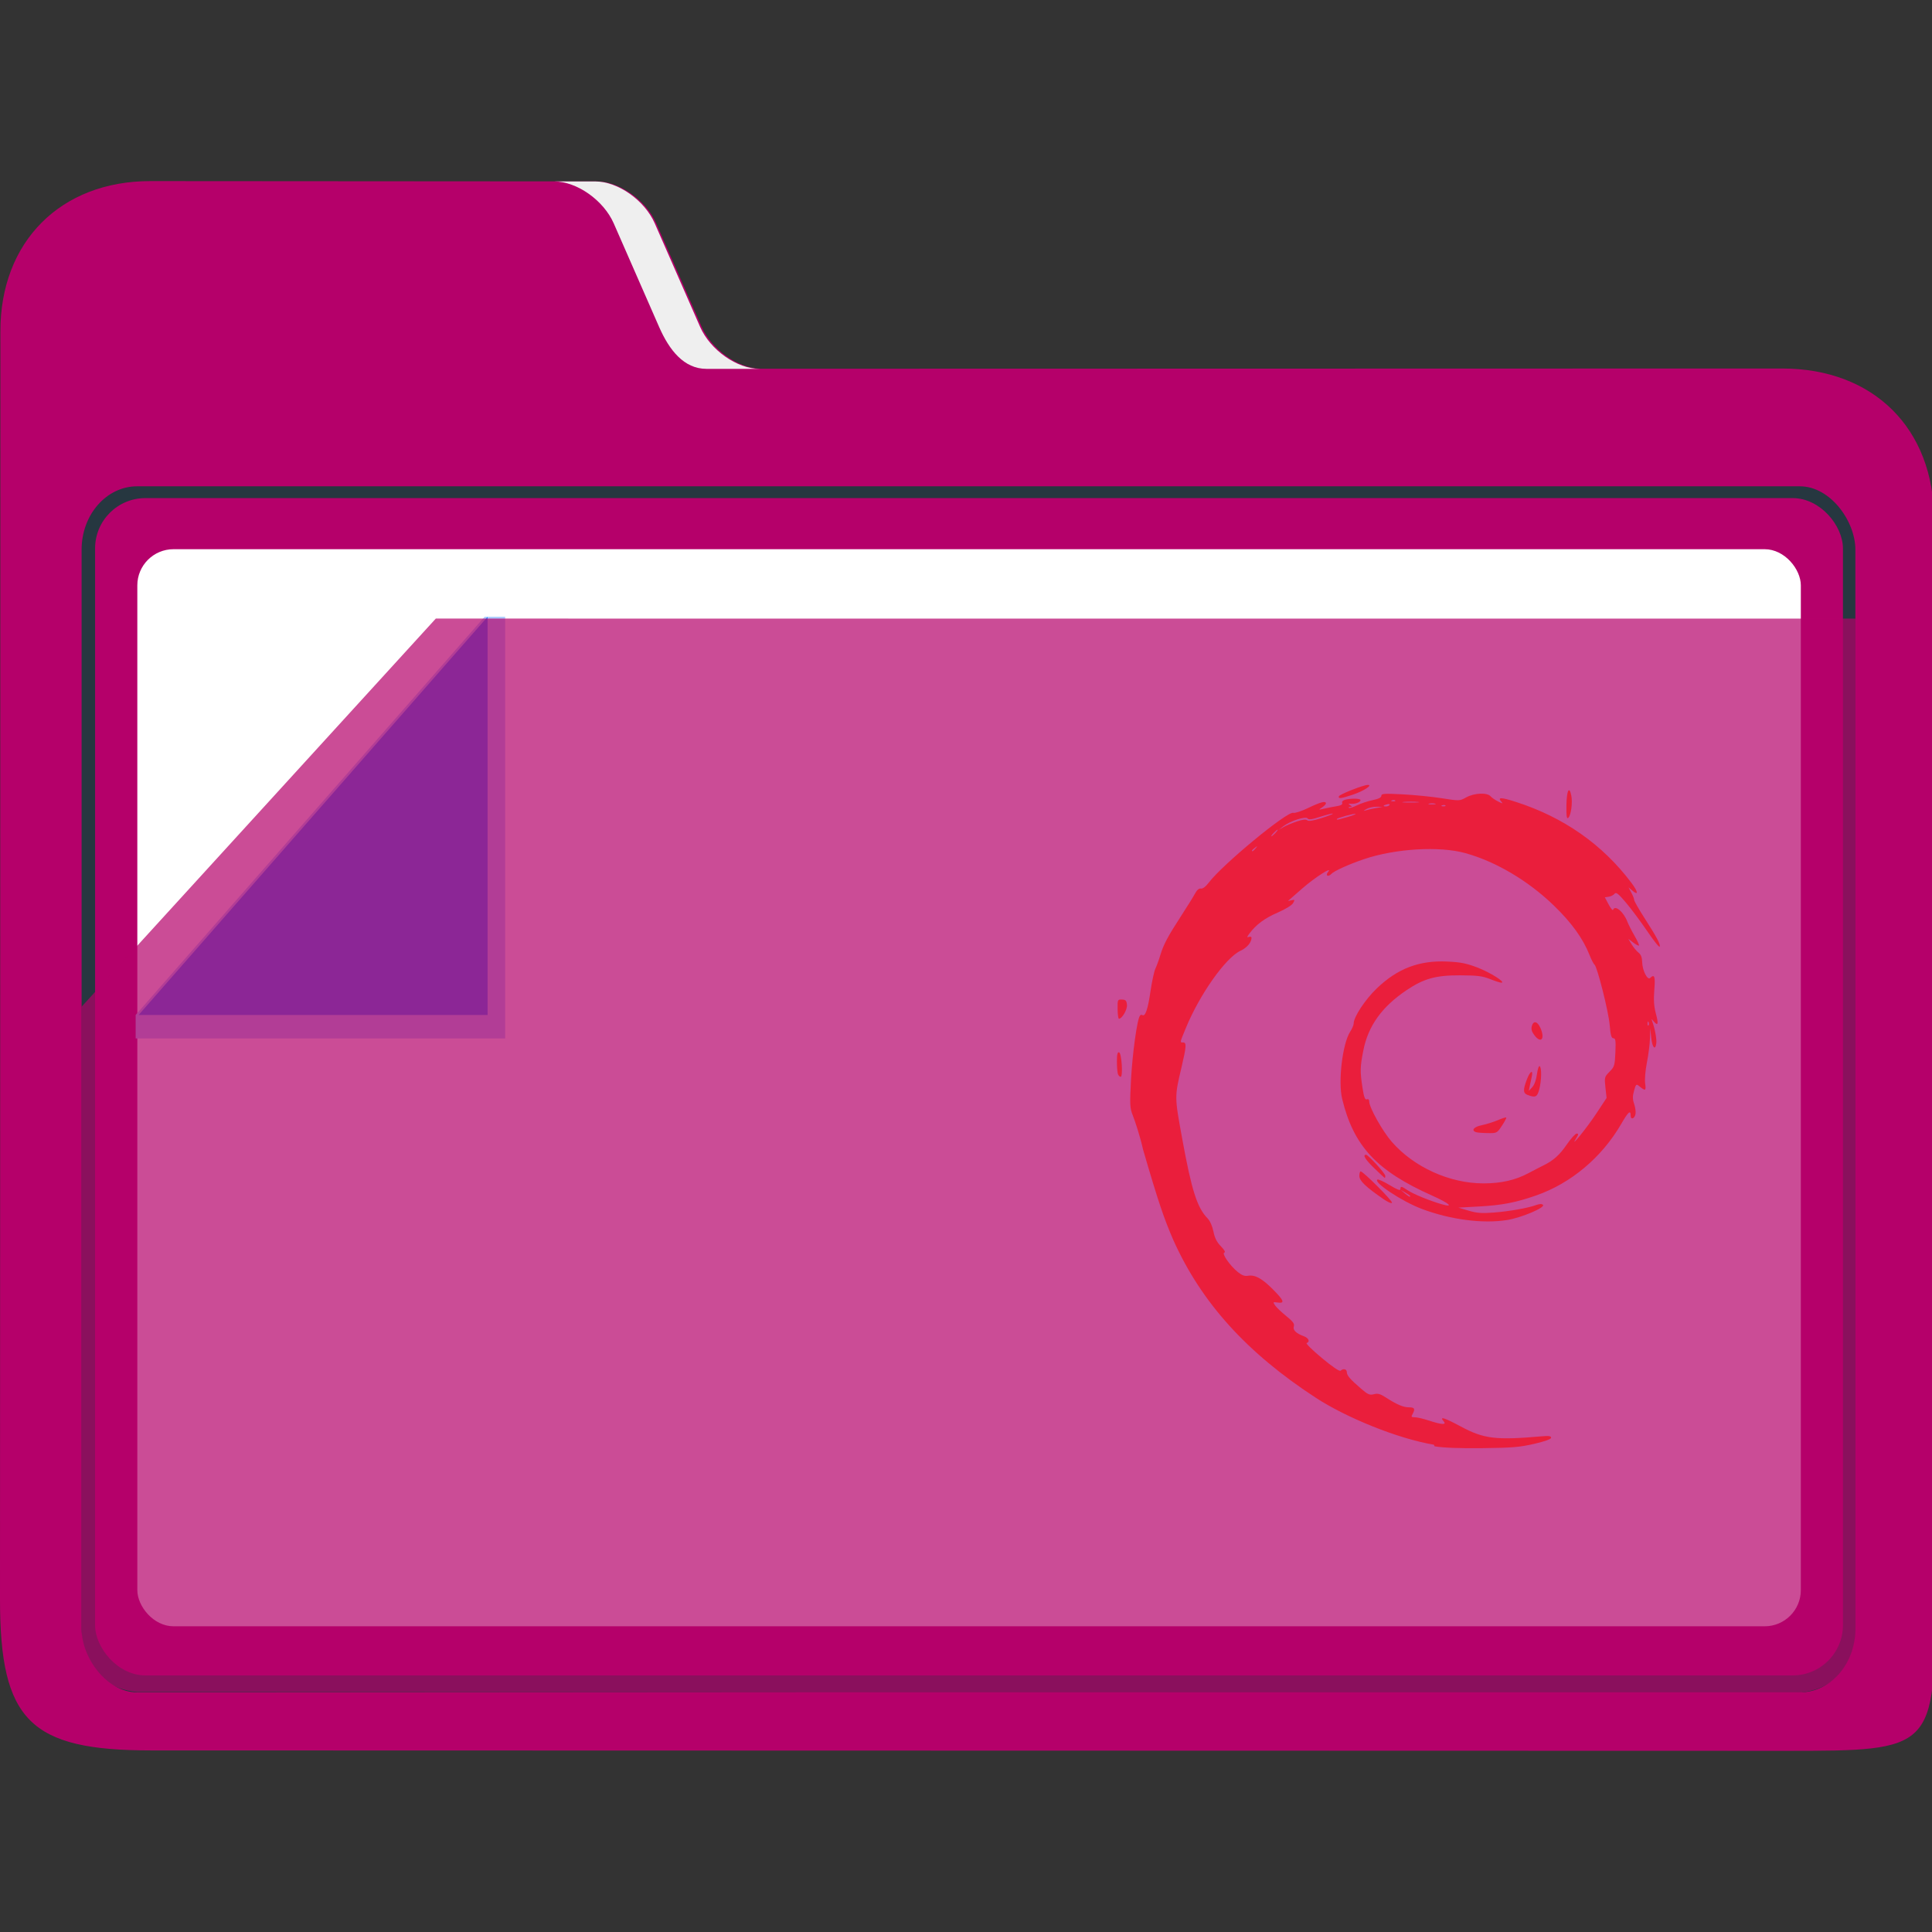 <?xml version="1.0" encoding="UTF-8" standalone="no"?>
<svg
   width="64"
   version="1.1"
   height="64"
   id="svg15"
   sodipodi:docname="folder-deb.svg"
   inkscape:version="1.2 (dc2aedaf03, 2022-05-15)"
   xmlns:inkscape="http://www.inkscape.org/namespaces/inkscape"
   xmlns:sodipodi="http://sodipodi.sourceforge.net/DTD/sodipodi-0.dtd"
   xmlns="http://www.w3.org/2000/svg"
   xmlns:svg="http://www.w3.org/2000/svg"
   xmlns:rdf="http://www.w3.org/1999/02/22-rdf-syntax-ns#"
   xmlns:cc="http://creativecommons.org/ns#"
   xmlns:dc="http://purl.org/dc/elements/1.1/">
  <rect width="100%" height="100%" fill="#333333" stroke="none"/>
  <sodipodi:namedview
     pagecolor="#ffffff"
     bordercolor="#666666"
     borderopacity="1"
     objecttolerance="10"
     gridtolerance="10"
     guidetolerance="10"
     inkscape:pageopacity="0"
     inkscape:pageshadow="2"
     inkscape:window-width="1920"
     inkscape:window-height="1000"
     id="namedview17"
     showgrid="true"
     inkscape:zoom="9.8124996"
     inkscape:cx="25.732485"
     inkscape:cy="30.420383"
     inkscape:window-x="0"
     inkscape:window-y="0"
     inkscape:window-maximized="1"
     inkscape:current-layer="layer1"
     inkscape:pagecheckerboard="0"
     inkscape:showpageshadow="2"
     inkscape:deskcolor="#d1d1d1">
    <inkscape:grid
       type="xygrid"
       id="grid2002" />
  </sodipodi:namedview>
  <defs
     id="defs5455">
    <linearGradient
       id="linearGradient4194">
      <stop
         style="stop-color:#b5006a"
         id="stop4196" />
      <stop
         offset="1"
         style="stop-color:#c70073"
         id="stop4198" />
    </linearGradient>
  </defs>
  <g
     inkscape:label="Capa 1"
     inkscape:groupmode="layer"
     id="layer1"
     transform="translate(-384.571,-483.798)">
    <path
       style="fill:#b5006a;fill-opacity:1;stroke-width:0.182"
       d="m 409.789,496.013 c -0.75,1.6e-4 -1.637,-0.624 -1.973,-1.388 l -1.507,-3.43 c -0.335,-0.763 -1.222,-1.387 -1.972,-1.388 l -14.784,-0.01 c -2.974,-0.002 -4.976,2.009 -4.969,4.984 v 0 0 l -0.013,41.996 c -0.001,4.02 1,5.005 4.998,5.006 l 54.14,0.014 c 4.919,10e-4 4.967,-0.021 4.962,-5.055 l -0.032,-35.737 c -0.003,-3.013 -2.003,-5.001 -5.035,-5 z"
       id="path16"
       sodipodi:nodetypes="sccsscccsssssss" />
    <g
       id="g24"
       transform="matrix(0.17,0,0,0.194,374.373,465.753)">
      <path
         style="fill:#efefef;fill-opacity:1"
         d="m 179.58,131.156 8.844,17.688 c 1.968,3.936 4.825,7.156 9.225,7.156 H 208 c -4.4,0 -9.608,-3.22 -11.58,-7.156 l -8.844,-17.688 c -1.968,-3.936 -7.179,-7.156 -11.579,-7.156 L 168,124 c 4.4,0 9.608,3.22 11.58,7.156 z"
         id="path18"
         sodipodi:nodetypes="cssccsscc" />
      <rect
         x="75.888"
         y="176.054"
         style="fill:#263740;fill-opacity:1;stroke-width:0.992"
         width="345.641"
         height="205.937"
         id="rect22"
         ry="10.823" />
    </g>
    <rect
       x="387.721"
       y="500.298"
       style="fill:#b5006a;fill-opacity:1;stroke-width:0.182"
       width="57.9"
       height="39"
       id="rect26"
       ry="1.666" />
    <rect
       x="389.12"
       y="501.991"
       style="fill:#ffffff;stroke-width:0.182"
       width="55.106"
       height="35.68"
       id="rect28"
       ry="1.199" />
    <g
       id="g36"
       transform="matrix(0.17,0,0,0.194,373.568,464.653)">
      <polygon
         style="fill:#aaccff"
         points="100,272 168,204 172,204 172,276 100,276 "
         id="polygon34"
         transform="translate(-8.845)" />
    </g>
    <polygon
       style="fill:#2a7fff"
       points="168,204 168,272 100,272 "
       id="polygon38"
       transform="matrix(0.17,0,0,0.194,372.163,464.653)" />
    <path
       style="opacity:0.7;fill:#b5006a;fill-opacity:1;stroke-width:0.182"
       d="m 399.008,504.289 -11.737,12.861 v 20.819 c 0.048,1.333 1.064,1.809 1.837,1.877 l 54.761,0.038 c 2.106,10e-4 2.166,-1.861 2.166,-1.861 v -33.733 z"
       id="path30-3"
       sodipodi:nodetypes="ccccsccc" />
    <path
       style="color:#232629;fill:#ff0000;fill-opacity:0.6;stroke:none;stroke-width:0.999"
       d="m 432.071,531.656 c -1.2,-0.2 -2.9,-0.898 -3.9,-1.547 -2.3,-1.497 -3.805,-3.162 -4.736,-5.241 -0.3,-0.699 -0.478,-1.198 -1,-2.994 -0.1,-0.449 -0.27,-0.952 -0.332,-1.109 -0.106,-0.265 -0.11,-0.354 -0.064,-1.236 0.044,-0.798 0.2,-1.996 0.3,-2.092 0.015,-0.023 0.05,-0.029 0.077,-0.012 0.094,0.056 0.181,-0.202 0.266,-0.789 0.047,-0.322 0.12,-0.659 0.163,-0.75 0.043,-0.091 0.116,-0.291 0.162,-0.445 0.106,-0.354 0.251,-0.626 0.698,-1.314 0.197,-0.302 0.401,-0.631 0.454,-0.731 0.063,-0.118 0.131,-0.175 0.194,-0.163 0.06,0.011 0.16,-0.065 0.265,-0.203 0.455,-0.599 2.597,-2.367 2.795,-2.306 0.054,0.017 0.28,-0.058 0.502,-0.165 0.402,-0.194 0.579,-0.239 0.579,-0.147 0,0.027 -0.058,0.087 -0.129,0.134 -0.125,0.083 -0.122,0.084 0.072,0.039 0.11,-0.026 0.296,-0.062 0.413,-0.081 0.144,-0.023 0.203,-0.058 0.183,-0.108 -0.018,-0.044 0.024,-0.087 0.103,-0.107 0.197,-0.051 0.505,-0.042 0.505,0.014 0,0.067 -0.176,0.135 -0.315,0.122 -0.095,-0.009 -0.1,-0.001 -0.029,0.046 0.071,0.047 0.072,0.057 0.005,0.057 -0.045,4.6e-4 -0.067,0.015 -0.049,0.032 0.018,0.017 0.138,-0.02 0.266,-0.083 0.128,-0.063 0.363,-0.141 0.522,-0.173 0.195,-0.04 0.289,-0.087 0.289,-0.144 0,-0.074 0.091,-0.08 0.703,-0.049 0.386,0.02 0.97,0.078 1.296,0.129 0.593,0.093 0.593,0.093 0.814,-0.029 0.265,-0.146 0.692,-0.165 0.804,-0.036 0.041,0.047 0.154,0.125 0.251,0.173 0.158,0.078 0.169,0.078 0.102,10e-4 -0.127,-0.147 -8.7e-4,-0.143 0.489,0.014 1.581,0.507 2.869,1.41 3.825,2.681 0.227,0.301 0.24,0.437 0.026,0.253 l -0.123,-0.105 0.094,0.176 c 0.052,0.097 0.094,0.205 0.094,0.242 0,0.036 0.152,0.303 0.338,0.593 0.419,0.654 0.536,0.874 0.508,0.955 -0.012,0.035 -0.198,-0.196 -0.412,-0.512 -0.215,-0.316 -0.532,-0.742 -0.706,-0.947 -0.259,-0.305 -0.327,-0.358 -0.38,-0.292 -0.035,0.044 -0.122,0.087 -0.192,0.097 l -0.128,0.018 0.126,0.237 c 0.07,0.131 0.136,0.211 0.147,0.179 0.06,-0.173 0.341,0.055 0.469,0.381 0.041,0.106 0.152,0.324 0.245,0.484 0.093,0.16 0.158,0.303 0.143,0.317 -0.014,0.014 -0.099,-0.03 -0.189,-0.098 l -0.163,-0.123 0.111,0.183 c 0.061,0.1 0.163,0.223 0.227,0.273 0.08,0.062 0.118,0.16 0.121,0.312 0.007,0.281 0.175,0.614 0.266,0.526 0.143,-0.137 0.172,-0.051 0.136,0.396 -0.026,0.329 -0.012,0.547 0.05,0.777 0.095,0.35 0.075,0.436 -0.065,0.273 -0.088,-0.104 -0.089,-0.104 -0.05,0.004 0.085,0.231 0.148,0.578 0.131,0.713 -0.033,0.254 -0.132,0.148 -0.167,-0.177 l -0.033,-0.317 -0.01,0.337 c -0.005,0.186 -0.051,0.544 -0.101,0.797 -0.051,0.255 -0.077,0.564 -0.058,0.696 0.035,0.247 0.01,0.257 -0.205,0.08 -0.088,-0.072 -0.103,-0.058 -0.163,0.157 -0.051,0.18 -0.05,0.283 0.002,0.434 0.037,0.109 0.059,0.256 0.048,0.328 -0.025,0.165 -0.163,0.217 -0.163,0.061 0,-0.196 -0.078,-0.126 -0.315,0.283 -0.642,1.104 -1.658,1.958 -2.807,2.361 -0.678,0.238 -1.132,0.326 -1.896,0.368 l -0.688,0.038 0.34,0.101 c 0.274,0.081 0.435,0.093 0.832,0.062 0.519,-0.04 1.129,-0.148 1.406,-0.249 0.11,-0.04 0.185,-0.042 0.223,-0.006 0.09,0.086 -0.709,0.425 -1.183,0.502 -0.807,0.131 -1.887,-0.011 -2.84,-0.371 -0.647,-0.245 -1.607,-0.882 -1.46,-0.969 0.028,-0.017 0.21,0.067 0.406,0.185 0.25,0.151 0.355,0.191 0.355,0.134 0,-0.108 0.037,-0.102 0.235,0.033 0.179,0.122 0.73,0.349 1.127,0.464 0.433,0.125 0.265,-0.027 -0.315,-0.286 -1.835,-0.819 -2.597,-1.639 -2.976,-3.202 -0.139,-0.573 0.01,-1.83 0.264,-2.223 0.064,-0.1 0.117,-0.222 0.117,-0.273 0,-0.218 0.379,-0.793 0.768,-1.166 0.685,-0.656 1.398,-0.929 2.323,-0.888 0.447,0.02 0.638,0.057 1.01,0.199 0.422,0.161 0.954,0.498 0.791,0.502 -0.038,8.1e-4 -0.206,-0.053 -0.373,-0.12 -0.254,-0.101 -0.416,-0.121 -0.992,-0.124 -0.808,-0.003 -1.203,0.107 -1.778,0.494 -0.815,0.549 -1.269,1.182 -1.429,1.995 -0.108,0.545 -0.111,0.697 -0.027,1.238 0.048,0.312 0.083,0.403 0.143,0.381 0.051,-0.019 0.08,0.009 0.08,0.076 0,0.193 0.439,0.977 0.743,1.327 0.733,0.843 1.918,1.381 3.042,1.381 0.584,0 1.055,-0.107 1.49,-0.339 0.174,-0.093 0.395,-0.207 0.489,-0.253 0.334,-0.162 0.541,-0.347 0.783,-0.7 0.135,-0.196 0.281,-0.357 0.325,-0.357 0.065,0 0.063,0.028 -0.015,0.151 -0.256,0.405 0.345,-0.331 0.656,-0.803 l 0.349,-0.529 -0.038,-0.347 c -0.036,-0.334 -0.031,-0.354 0.136,-0.522 0.161,-0.161 0.175,-0.209 0.194,-0.641 0.017,-0.386 0.005,-0.467 -0.066,-0.467 -0.066,-3.8e-4 -0.095,-0.102 -0.123,-0.44 -0.038,-0.447 -0.418,-1.952 -0.506,-2.004 -0.027,-0.016 -0.101,-0.161 -0.165,-0.322 -0.216,-0.543 -0.594,-1.066 -1.183,-1.635 -0.848,-0.819 -1.917,-1.452 -2.927,-1.732 -0.859,-0.239 -2.317,-0.152 -3.356,0.199 -0.507,0.171 -1.006,0.398 -1.091,0.496 -0.038,0.044 -0.094,0.066 -0.123,0.049 -0.031,-0.018 -0.022,-0.068 0.02,-0.117 0.191,-0.221 -0.444,0.183 -0.852,0.543 -0.247,0.217 -0.458,0.401 -0.469,0.41 -0.011,0.008 0.037,3.8e-4 0.107,-0.017 0.116,-0.029 0.121,-0.021 0.058,0.091 -0.04,0.072 -0.251,0.202 -0.508,0.314 -0.433,0.188 -0.713,0.395 -0.936,0.691 -0.089,0.118 -0.094,0.144 -0.024,0.118 0.049,-0.018 0.09,-0.007 0.09,0.025 0,0.157 -0.149,0.332 -0.369,0.435 -0.488,0.227 -1.347,1.441 -1.806,2.556 -0.205,0.497 -0.202,0.479 -0.09,0.479 0.117,0 0.109,0.128 -0.052,0.814 -0.235,0.999 -0.235,0.967 0.021,2.373 0.312,1.713 0.494,2.285 0.84,2.639 0.081,0.083 0.16,0.26 0.195,0.438 0.042,0.212 0.113,0.352 0.245,0.486 0.12,0.122 0.161,0.196 0.114,0.212 -0.091,0.032 0.193,0.437 0.452,0.646 0.13,0.105 0.227,0.14 0.332,0.121 0.229,-0.042 0.463,0.085 0.822,0.445 0.373,0.375 0.41,0.476 0.163,0.441 -0.159,-0.022 -0.163,-0.018 -0.085,0.096 0.045,0.066 0.211,0.224 0.369,0.352 0.222,0.179 0.279,0.257 0.251,0.341 -0.04,0.121 0.074,0.234 0.333,0.328 0.16,0.059 0.212,0.185 0.091,0.224 -0.036,0.012 0.189,0.234 0.502,0.495 0.352,0.293 0.589,0.454 0.623,0.423 0.089,-0.083 0.203,-0.058 0.206,0.045 0.002,0.113 0.103,0.231 0.468,0.546 0.23,0.199 0.288,0.224 0.429,0.187 0.129,-0.034 0.21,-0.012 0.392,0.106 0.363,0.235 0.583,0.329 0.772,0.329 0.185,0 0.212,0.051 0.116,0.223 -0.051,0.091 -0.04,0.106 0.077,0.106 0.075,0 0.286,0.049 0.47,0.11 0.417,0.137 0.591,0.147 0.486,0.026 -0.154,-0.178 0.009,-0.129 0.561,0.167 0.771,0.414 1.161,0.461 2.695,0.327 0.227,-0.02 0.301,-0.008 0.301,0.047 0,0.048 -0.197,0.119 -0.559,0.203 -0.476,0.11 -0.73,0.132 -1.706,0.143 -0.769,0.009 -1.295,-0.011 -1.596,-0.061 z m -0.785,-8.236 c 0,-0.012 -0.071,-0.063 -0.158,-0.113 l -0.158,-0.092 0.135,0.113 c 0.132,0.11 0.18,0.135 0.18,0.092 z m 7.897,-5.758 c -0.018,-0.044 -0.032,-0.031 -0.035,0.033 -0.003,0.058 0.011,0.09 0.03,0.072 0.019,-0.018 0.021,-0.066 0.004,-0.105 z m -13.017,-5.762 c 0.071,-0.087 0.069,-0.089 -0.022,-0.021 -0.055,0.042 -0.1,0.085 -0.1,0.096 0,0.045 0.047,0.016 0.122,-0.075 z m 0.652,-0.508 c 0.057,-0.06 0.091,-0.11 0.075,-0.11 -0.016,0 -0.075,0.049 -0.132,0.11 -0.057,0.06 -0.091,0.11 -0.075,0.11 0.016,0 0.075,-0.049 0.133,-0.11 z m 0.722,-0.386 c 0.189,-0.061 0.297,-0.072 0.336,-0.034 0.04,0.038 0.188,0.016 0.463,-0.071 0.223,-0.07 0.394,-0.137 0.382,-0.149 -0.013,-0.012 -0.196,0.034 -0.407,0.101 -0.29,0.093 -0.395,0.107 -0.427,0.057 -0.055,-0.085 -0.577,0.082 -0.801,0.257 l -0.153,0.119 0.165,-0.095 c 0.091,-0.052 0.29,-0.135 0.443,-0.185 z m 1.654,-0.139 c 0.167,-0.047 0.293,-0.096 0.281,-0.107 -0.027,-0.026 -0.62,0.137 -0.62,0.17 0,0.033 0.005,0.032 0.339,-0.063 z m 0.951,-0.3 0.229,-0.04 -0.201,-0.005 c -0.11,-0.003 -0.265,0.033 -0.344,0.079 -0.093,0.055 -0.103,0.07 -0.029,0.045 0.063,-0.022 0.218,-0.057 0.344,-0.079 z m 0.456,-0.104 c 0.018,-0.027 -0.019,-0.037 -0.083,-0.021 -0.134,0.034 -0.151,0.071 -0.032,0.071 0.045,0 0.097,-0.022 0.115,-0.05 z m 1.852,0.017 c -0.019,-0.018 -0.069,-0.02 -0.11,-0.004 -0.046,0.018 -0.032,0.03 0.035,0.033 0.06,0.002 0.094,-0.011 0.075,-0.029 z m -0.343,-0.06 c -0.055,-0.014 -0.146,-0.014 -0.201,0 -0.055,0.014 -0.01,0.025 0.1,0.025 0.11,0 0.156,-0.011 0.1,-0.025 z m -0.572,-0.057 c -0.117,-0.012 -0.324,-0.012 -0.459,-3.6e-4 -0.135,0.012 -0.039,0.021 0.214,0.021 0.252,2e-4 0.363,-0.009 0.245,-0.021 z m -0.748,-0.048 c -0.019,-0.018 -0.069,-0.02 -0.11,-0.004 -0.046,0.018 -0.032,0.03 0.035,0.033 0.06,0.002 0.094,-0.011 0.075,-0.029 z m -0.388,13.206 c -0.584,-0.401 -0.801,-0.608 -0.801,-0.767 0,-0.084 0.02,-0.153 0.044,-0.153 0.083,0 1.059,0.977 1.038,1.038 -0.012,0.035 -0.13,-0.014 -0.282,-0.118 z m -0.301,-1.018 c -0.303,-0.294 -0.401,-0.452 -0.278,-0.452 0.074,0 0.638,0.619 0.638,0.7 0,0.038 -0.007,0.069 -0.016,0.069 -0.009,0 -0.164,-0.143 -0.344,-0.318 z m 3.357,-1.202 c -0.16,-0.062 -0.06,-0.177 0.201,-0.23 0.15,-0.031 0.388,-0.106 0.529,-0.166 0.141,-0.061 0.267,-0.1 0.279,-0.088 0.013,0.012 -0.051,0.134 -0.142,0.271 -0.164,0.248 -0.167,0.25 -0.48,0.245 -0.174,-0.002 -0.348,-0.017 -0.387,-0.032 z m 1.721,-1.229 c -0.155,-0.06 -0.161,-0.161 -0.032,-0.507 0.111,-0.297 0.226,-0.355 0.162,-0.082 -0.023,0.098 -0.054,0.24 -0.068,0.316 l -0.026,0.137 0.115,-0.125 c 0.068,-0.074 0.131,-0.248 0.154,-0.425 0.021,-0.165 0.062,-0.287 0.09,-0.27 0.071,0.042 0.063,0.476 -0.013,0.768 -0.067,0.255 -0.127,0.285 -0.38,0.187 z m -13.574,-0.69 c -0.019,-0.048 -0.035,-0.235 -0.035,-0.417 0,-0.239 0.02,-0.323 0.072,-0.307 0.085,0.027 0.135,0.811 0.052,0.811 -0.03,0 -0.069,-0.039 -0.089,-0.087 z m 13.799,-1.285 c -0.089,-0.115 -0.117,-0.207 -0.091,-0.303 0.052,-0.198 0.188,-0.17 0.288,0.06 0.156,0.357 0.021,0.525 -0.197,0.243 z m -13.811,-0.872 c -0.004,-0.312 -3e-5,-0.321 0.144,-0.316 0.122,0.004 0.152,0.035 0.166,0.173 0.016,0.156 -0.161,0.464 -0.266,0.464 -0.022,0 -0.042,-0.145 -0.044,-0.321 z m 14.868,-6.754 c 0.008,-0.492 0.095,-0.658 0.162,-0.314 0.047,0.24 -0.013,0.663 -0.104,0.736 -0.05,0.039 -0.064,-0.068 -0.058,-0.422 z m -7.537,-0.295 c 0.023,-0.066 0.814,-0.377 0.96,-0.377 0.171,0 -0.136,0.201 -0.491,0.321 -0.396,0.134 -0.501,0.146 -0.469,0.056 z"
       class="ColorScheme-Text"
       id="path12-6" />
  </g>
</svg>
